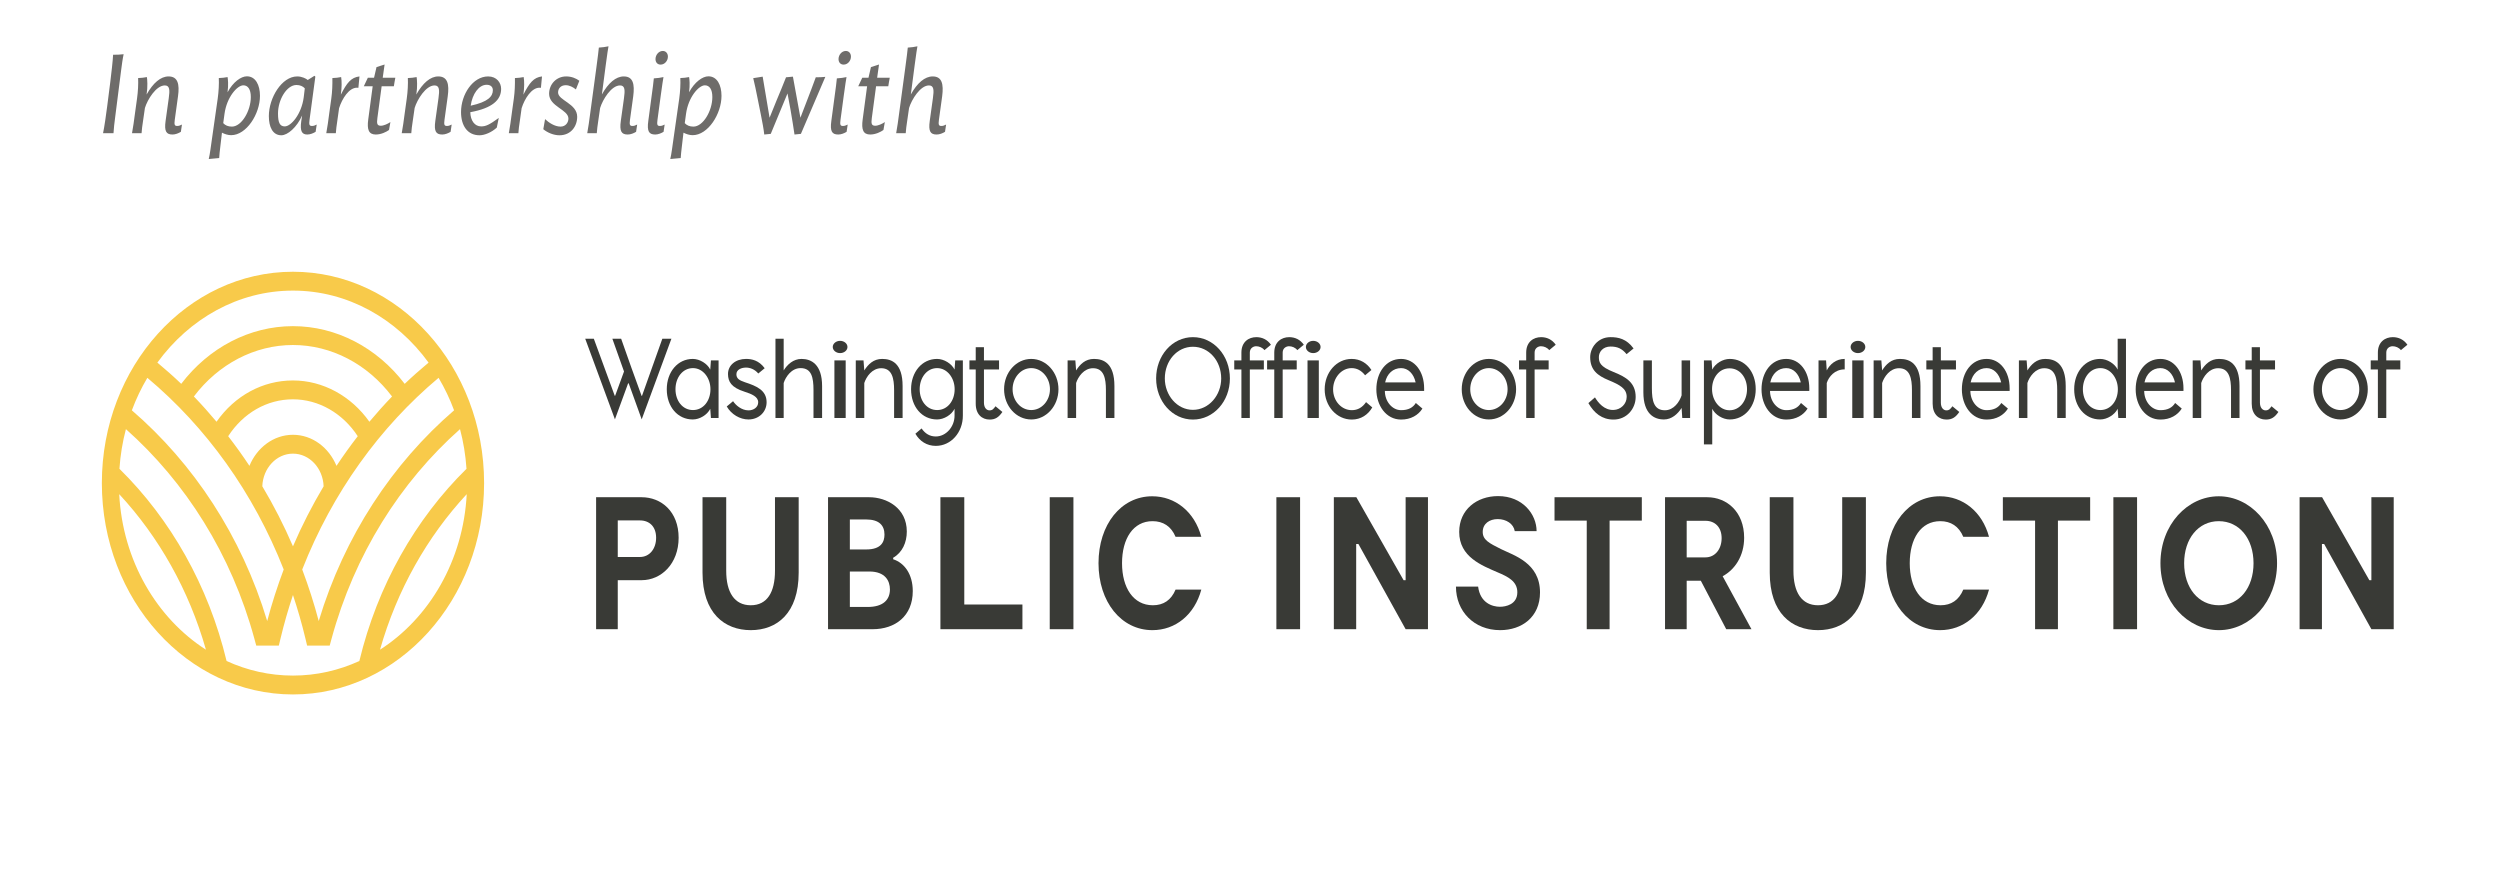 <svg xmlns="http://www.w3.org/2000/svg" xmlns:xlink="http://www.w3.org/1999/xlink" width="270px" height="95px" viewBox="0 0 270 95" version="1.1">
    <title>Washington Office of the Superintendent of Public Instruction Logo</title>
    <g id="Page-1" stroke="none" stroke-width="1" fill="none" fill-rule="evenodd">
        <g id="sts-update">
            <rect id="Rectangle-Copy-119" x="0" y="0" width="270" height="95"/>
            <g id="sts" transform="translate(11, 5)" fill-rule="nonzero">
                <g id="ribbon" transform="translate(0.129, 0)" fill="#6E6C6A">
                    <path d="M1.128,9.388 L0,9.388 C0.128,8.814 0.351,7.269 0.447,6.485 L0.787,3.816 C0.883,3.043 1.064,1.487 1.085,0.913 C1.5,0.913 1.873,0.901 2.224,0.855 C2.138,1.206 2,2.166 1.947,2.634 L1.309,7.656 C1.245,8.112 1.138,9.048 1.128,9.388 Z M6.756,8.054 L7.096,5.607 C7.213,4.764 7.224,4.226 6.671,4.226 C5.735,4.226 4.798,5.747 4.522,6.661 L4.32,8.054 C4.245,8.522 4.181,9.037 4.16,9.388 L3.128,9.388 C3.234,8.826 3.362,7.948 3.458,7.176 L3.671,5.642 C3.777,4.881 3.819,4.062 3.788,3.43 C4.16,3.418 4.415,3.383 4.734,3.324 C4.777,3.547 4.841,4.366 4.703,5.209 C5.405,3.957 6.224,3.254 7.075,3.254 C8.086,3.254 8.277,4.097 8.096,5.396 L7.745,7.948 C7.682,8.452 7.713,8.604 8.011,8.604 C8.182,8.604 8.32,8.557 8.522,8.452 L8.405,9.236 C8.139,9.4 7.809,9.528 7.501,9.528 C6.83,9.528 6.596,9.189 6.756,8.054 Z M12.98,8.299 C13.203,8.545 13.512,8.674 13.916,8.674 C14.959,8.674 15.959,6.977 15.959,5.478 C15.959,4.647 15.65,4.214 15.15,4.214 C14.491,4.214 13.363,5.49 13.118,7.293 L12.98,8.299 Z M11.416,12.174 C11.544,11.659 11.661,10.699 11.778,9.891 L12.384,5.642 C12.49,4.881 12.533,4.062 12.501,3.43 C12.873,3.418 13.129,3.383 13.448,3.324 C13.491,3.535 13.554,4.167 13.448,4.963 C14.044,3.851 14.906,3.242 15.533,3.242 C16.47,3.242 16.948,4.179 16.948,5.349 C16.948,7.304 15.491,9.599 13.831,9.599 C13.491,9.599 13.139,9.482 12.842,9.329 L12.671,10.781 C12.607,11.249 12.554,11.881 12.544,12.069 L11.416,12.174 Z M21.672,5.513 C21.672,5.49 21.789,4.542 21.789,4.542 C21.587,4.319 21.278,4.179 20.885,4.179 C19.842,4.179 18.895,5.759 18.895,7.258 C18.895,8.276 19.108,8.651 19.629,8.651 C20.289,8.651 21.427,7.363 21.672,5.513 Z M20.97,3.254 C21.481,3.254 21.938,3.488 22.108,3.64 L22.832,3.184 L22.928,3.278 L22.3,7.948 C22.236,8.452 22.268,8.604 22.566,8.604 C22.747,8.604 22.874,8.557 23.076,8.452 L22.959,9.236 C22.693,9.4 22.364,9.528 22.055,9.528 C21.47,9.528 21.257,9.154 21.406,8.089 C21.427,7.948 21.47,7.644 21.502,7.468 C20.927,8.768 19.927,9.61 19.257,9.61 C18.321,9.61 17.906,8.709 17.906,7.538 C17.906,5.572 19.3,3.254 20.97,3.254 Z M27.694,3.254 L27.577,4.483 C27.524,4.472 27.47,4.472 27.417,4.472 C26.566,4.472 25.821,5.642 25.492,6.684 L25.3,8.054 C25.226,8.522 25.162,9.037 25.14,9.388 L24.108,9.388 C24.215,8.826 24.343,7.948 24.438,7.176 L24.651,5.642 C24.757,4.881 24.779,4.156 24.768,3.43 C25.14,3.418 25.396,3.383 25.715,3.324 C25.789,3.769 25.789,4.448 25.683,5.221 C26.332,3.945 26.79,3.36 27.694,3.254 Z M31.035,8.182 L30.886,9.037 C30.598,9.247 30.035,9.528 29.46,9.528 C28.694,9.528 28.492,9.002 28.641,7.901 L29.12,4.319 L28.162,4.319 L28.598,3.395 L29.268,3.395 L29.534,2.247 L30.407,1.967 L30.205,3.395 L31.567,3.395 C31.556,3.395 31.407,4.308 31.407,4.319 L30.088,4.319 L29.63,7.737 C29.545,8.358 29.598,8.58 30.003,8.58 C30.311,8.58 30.769,8.37 31.035,8.182 Z M35.886,8.054 L36.227,5.607 C36.344,4.764 36.354,4.226 35.801,4.226 C34.865,4.226 33.928,5.747 33.652,6.661 L33.45,8.054 C33.375,8.522 33.311,9.037 33.29,9.388 L32.258,9.388 C32.364,8.826 32.492,7.948 32.588,7.176 L32.801,5.642 C32.907,4.881 32.95,4.062 32.918,3.43 C33.29,3.418 33.545,3.383 33.865,3.324 C33.907,3.547 33.971,4.366 33.833,5.209 C34.535,3.957 35.354,3.254 36.205,3.254 C37.216,3.254 37.407,4.097 37.227,5.396 L36.876,7.948 C36.812,8.452 36.844,8.604 37.142,8.604 C37.312,8.604 37.45,8.557 37.652,8.452 L37.535,9.236 C37.269,9.4 36.939,9.528 36.631,9.528 C35.961,9.528 35.726,9.189 35.886,8.054 Z M40.663,9.61 C39.344,9.61 38.663,8.557 38.663,7.105 C38.663,5.197 39.94,3.254 41.589,3.254 C42.514,3.254 42.993,3.933 42.993,4.6 C42.993,5.794 42.046,6.684 39.663,7.117 C39.684,8.03 40.142,8.651 40.833,8.651 C41.323,8.651 41.695,8.498 42.738,7.737 L42.525,8.779 C41.972,9.294 41.206,9.61 40.663,9.61 Z M41.429,4.156 C40.589,4.156 39.886,5.139 39.706,6.415 C41.589,6.005 42.099,5.408 42.099,4.741 C42.099,4.413 41.887,4.156 41.429,4.156 Z M47.408,3.254 L47.291,4.483 C47.238,4.472 47.185,4.472 47.132,4.472 C46.281,4.472 45.536,5.642 45.206,6.684 L45.015,8.054 C44.94,8.522 44.876,9.037 44.855,9.388 L43.823,9.388 C43.929,8.826 44.057,7.948 44.153,7.176 L44.366,5.642 C44.472,4.881 44.493,4.156 44.483,3.43 C44.855,3.418 45.11,3.383 45.429,3.324 C45.504,3.769 45.504,4.448 45.398,5.221 C46.047,3.945 46.504,3.36 47.408,3.254 Z M49.291,9.61 C48.674,9.61 48.015,9.341 47.547,8.955 L47.738,7.866 C48.132,8.241 48.781,8.674 49.409,8.674 C49.962,8.674 50.26,8.229 50.26,7.808 C50.26,6.824 48.174,6.508 48.174,5.127 C48.174,4.085 48.972,3.254 50.015,3.254 C50.611,3.254 51.09,3.465 51.441,3.722 L51.068,4.659 C50.749,4.401 50.366,4.202 49.972,4.202 C49.451,4.202 49.143,4.542 49.143,4.987 C49.143,5.853 51.207,6.181 51.207,7.609 C51.207,8.651 50.526,9.61 49.291,9.61 Z M57.26,5.396 L56.909,7.948 C56.845,8.452 56.877,8.604 57.175,8.604 C57.345,8.604 57.484,8.557 57.686,8.452 L57.569,9.236 C57.303,9.4 56.973,9.528 56.664,9.528 C55.994,9.528 55.76,9.189 55.92,8.054 L56.26,5.607 C56.377,4.764 56.388,4.226 55.835,4.226 C54.898,4.226 53.962,5.747 53.685,6.661 L53.483,8.054 C53.409,8.522 53.345,9.037 53.324,9.388 L52.292,9.388 C52.398,8.826 52.526,7.948 52.622,7.176 L53.271,2.365 C53.451,0.995 53.494,0.679 53.547,0.14 C53.941,0.117 54.271,0.07 54.59,0 C54.526,0.304 54.473,0.714 54.292,2.025 C54.292,2.025 53.941,4.776 53.877,5.197 C54.569,3.957 55.388,3.254 56.239,3.254 C57.25,3.254 57.43,4.097 57.26,5.396 Z M61.005,1.112 C61.005,1.569 60.654,1.978 60.218,1.978 C59.846,1.978 59.665,1.697 59.665,1.381 C59.665,0.925 60.016,0.503 60.452,0.503 C60.803,0.503 61.005,0.784 61.005,1.112 Z M58.888,8.054 L59.207,5.666 C59.388,4.355 59.431,4.003 59.484,3.465 C59.888,3.441 60.207,3.395 60.527,3.324 C60.463,3.664 60.409,4.05 60.229,5.338 L59.878,7.948 C59.814,8.452 59.846,8.604 60.133,8.604 C60.314,8.604 60.452,8.557 60.654,8.452 L60.537,9.236 C60.271,9.4 59.941,9.528 59.633,9.528 C58.963,9.528 58.728,9.189 58.888,8.054 Z M62.825,8.299 C63.048,8.545 63.357,8.674 63.761,8.674 C64.803,8.674 65.804,6.977 65.804,5.478 C65.804,4.647 65.495,4.214 64.995,4.214 C64.335,4.214 63.208,5.49 62.963,7.293 L62.825,8.299 Z M61.261,12.174 C61.388,11.659 61.505,10.699 61.622,9.891 L62.229,5.642 C62.335,4.881 62.378,4.062 62.346,3.43 C62.718,3.418 62.974,3.383 63.293,3.324 C63.335,3.535 63.399,4.167 63.293,4.963 C63.888,3.851 64.75,3.242 65.378,3.242 C66.314,3.242 66.793,4.179 66.793,5.349 C66.793,7.304 65.335,9.599 63.676,9.599 C63.335,9.599 62.984,9.482 62.686,9.329 L62.516,10.781 C62.452,11.249 62.399,11.881 62.388,12.069 L61.261,12.174 Z M74.506,3.278 L75.315,7.714 L76.049,5.806 C76.251,5.268 76.741,4.027 76.975,3.348 C77.368,3.348 77.677,3.336 78.007,3.301 L75.368,9.458 L74.677,9.528 C74.592,8.92 74.389,7.679 74.251,6.871 C74.24,6.813 73.932,5.115 73.921,5.092 L72.113,9.458 L71.41,9.528 C71.357,8.978 71.187,8.1 71.049,7.41 L70.687,5.607 C70.549,4.916 70.357,3.957 70.219,3.441 L71.24,3.278 L71.985,7.714 L72.762,5.794 C72.985,5.256 73.506,4.027 73.762,3.348 L74.506,3.278 Z M80.773,1.112 C80.773,1.569 80.422,1.978 79.986,1.978 C79.613,1.978 79.432,1.697 79.432,1.381 C79.432,0.925 79.783,0.503 80.22,0.503 C80.571,0.503 80.773,0.784 80.773,1.112 Z M78.656,8.054 L78.975,5.666 C79.156,4.355 79.198,4.003 79.252,3.465 C79.656,3.441 79.975,3.395 80.294,3.324 C80.23,3.664 80.177,4.05 79.996,5.338 L79.645,7.948 C79.581,8.452 79.613,8.604 79.901,8.604 C80.081,8.604 80.22,8.557 80.422,8.452 L80.305,9.236 C80.039,9.4 79.709,9.528 79.4,9.528 C78.73,9.528 78.496,9.189 78.656,8.054 Z M84.433,8.182 L84.284,9.037 C83.997,9.247 83.433,9.528 82.858,9.528 C82.092,9.528 81.89,9.002 82.039,7.901 L82.518,4.319 L81.56,4.319 L81.996,3.395 L82.667,3.395 L82.933,2.247 L83.805,1.967 L83.603,3.395 L84.965,3.395 C84.954,3.395 84.805,4.308 84.805,4.319 L83.486,4.319 L83.028,7.737 C82.943,8.358 82.997,8.58 83.401,8.58 C83.709,8.58 84.167,8.37 84.433,8.182 Z M90.625,5.396 L90.274,7.948 C90.21,8.452 90.242,8.604 90.54,8.604 C90.71,8.604 90.848,8.557 91.05,8.452 L90.933,9.236 C90.667,9.4 90.338,9.528 90.029,9.528 C89.359,9.528 89.125,9.189 89.284,8.054 L89.625,5.607 C89.742,4.764 89.752,4.226 89.199,4.226 C88.263,4.226 87.327,5.747 87.05,6.661 L86.848,8.054 C86.773,8.522 86.71,9.037 86.688,9.388 L85.656,9.388 C85.763,8.826 85.89,7.948 85.986,7.176 L86.635,2.365 C86.816,0.995 86.859,0.679 86.912,0.14 C87.305,0.117 87.635,0.07 87.954,0 C87.891,0.304 87.837,0.714 87.657,2.025 C87.657,2.025 87.305,4.776 87.242,5.197 C87.933,3.957 88.752,3.254 89.603,3.254 C90.614,3.254 90.795,4.097 90.625,5.396 Z" id="Inpartnershipwith"/>
                </g>
                <g id="OSPI_MainLogo_FullColor-Copy" transform="translate(0, 24.348)">
                    <polyline id="Fill-1" fill="#393A36" points="58.303 15.942 56.899 12.051 56.837 12.051 55.413 15.942 52.204 7.235 53.133 7.235 55.393 13.398 55.434 13.398 56.394 10.773 55.135 7.235 56.084 7.235 57.178 10.328 58.293 13.409 58.334 13.409 60.532 7.235 61.512 7.235 58.303 15.942"/>
                    <path d="M63.84,10.408 C62.715,10.408 61.952,11.446 61.952,12.69 C61.952,13.934 62.715,14.938 63.84,14.938 C64.965,14.938 65.729,13.934 65.729,12.69 C65.729,11.446 64.903,10.408 63.84,10.408 Z M65.78,15.794 L65.708,14.801 C65.388,15.452 64.573,15.954 63.82,15.954 C62.189,15.954 61.012,14.584 61.012,12.69 C61.012,10.83 62.189,9.415 63.82,9.415 C64.573,9.415 65.398,9.928 65.708,10.567 L65.78,9.575 L66.606,9.575 L66.606,15.794 L65.78,15.794 L65.78,15.794 Z" id="Fill-2" fill="#393A36"/>
                    <path d="M68.532,11.069 C68.532,11.515 68.81,11.72 69.461,11.937 C70.689,12.336 71.793,12.792 71.793,14.094 C71.793,15.11 70.987,15.954 69.832,15.954 C68.914,15.954 67.984,15.406 67.489,14.55 L68.171,13.98 C68.439,14.39 69.069,14.972 69.842,14.972 C70.369,14.972 70.885,14.653 70.885,14.094 C70.885,13.5 70.193,13.203 69.399,12.952 C67.964,12.496 67.634,11.857 67.624,11.058 C67.613,10.099 68.449,9.415 69.574,9.415 C70.183,9.415 70.956,9.563 71.586,10.419 L70.895,10.99 C70.492,10.51 69.966,10.35 69.574,10.35 C69.079,10.35 68.532,10.567 68.532,11.069" id="Fill-3" fill="#393A36"/>
                    <path d="M72.75,15.794 L72.75,7.235 L73.637,7.235 L73.637,10.659 C74.029,10.019 74.68,9.415 75.567,9.415 C76.621,9.415 77.786,10.008 77.786,12.347 L77.786,15.794 L76.857,15.794 L76.857,12.781 C76.857,11.423 76.651,10.408 75.464,10.408 C74.484,10.408 73.854,11.343 73.637,12.017 L73.637,15.794 L72.75,15.794" id="Fill-4" fill="#393A36"/>
                    <path d="M79.116,15.794 L80.334,15.794 L80.334,9.575 L79.116,9.575 L79.116,15.794 Z M79.732,7.463 C80.17,7.463 80.526,7.76 80.526,8.125 C80.526,8.49 80.17,8.787 79.732,8.787 C79.294,8.787 78.938,8.49 78.938,8.125 C78.938,7.76 79.294,7.463 79.732,7.463 L79.732,7.463 Z" id="Fill-5" fill="#393A36"/>
                    <path d="M84.272,9.415 C85.325,9.415 86.481,9.895 86.481,12.347 L86.481,15.794 L85.563,15.794 L85.563,12.781 C85.563,11.538 85.356,10.419 84.169,10.419 C83.189,10.419 82.56,11.343 82.343,12.017 L82.343,15.794 L81.424,15.794 L81.424,9.575 L82.26,9.575 L82.343,10.659 C82.766,9.997 83.334,9.415 84.272,9.415" id="Fill-6" fill="#393A36"/>
                    <path d="M90.213,10.408 C89.088,10.408 88.325,11.446 88.325,12.69 C88.325,13.934 89.088,14.938 90.213,14.938 C91.337,14.938 92.102,13.934 92.102,12.69 C92.102,11.446 91.276,10.408 90.213,10.408 Z M92.091,14.801 C91.771,15.452 90.956,15.954 90.203,15.954 C88.572,15.954 87.396,14.584 87.396,12.69 C87.396,10.83 88.572,9.415 90.203,9.415 C90.956,9.415 91.781,9.928 92.091,10.567 L92.163,9.575 L92.989,9.575 L92.989,15.543 C92.989,17.357 91.709,18.807 90.068,18.807 C89.088,18.807 88.325,18.294 87.861,17.494 L88.531,16.924 C88.923,17.494 89.429,17.791 90.068,17.791 C91.163,17.791 92.091,16.753 92.091,15.543 L92.091,14.801 L92.091,14.801 Z" id="Fill-7" fill="#393A36"/>
                    <path d="M95.267,8.147 L95.267,9.575 L96.897,9.575 L96.897,10.556 L95.267,10.556 L95.267,14.139 C95.267,14.721 95.576,14.972 95.865,14.972 C96.195,14.972 96.308,14.801 96.515,14.528 L97.258,15.144 C96.866,15.714 96.495,15.965 95.885,15.965 C95.06,15.965 94.378,15.406 94.378,14.253 L94.378,10.556 L93.697,10.556 L93.697,9.575 L94.378,9.575 L94.378,8.147 L95.267,8.147" id="Fill-8" fill="#393A36"/>
                    <path d="M100.372,14.938 C101.497,14.938 102.395,13.934 102.395,12.69 C102.395,11.446 101.497,10.408 100.372,10.408 C99.248,10.408 98.36,11.446 98.36,12.69 C98.36,13.934 99.248,14.938 100.372,14.938 Z M100.372,9.415 C102.003,9.415 103.314,10.887 103.314,12.69 C103.314,14.494 102.003,15.954 100.372,15.954 C98.742,15.954 97.441,14.494 97.441,12.69 C97.441,10.887 98.742,9.415 100.372,9.415 L100.372,9.415 Z" id="Fill-9" fill="#393A36"/>
                    <path d="M107.149,9.415 C108.202,9.415 109.357,9.895 109.357,12.347 L109.357,15.794 L108.439,15.794 L108.439,12.781 C108.439,11.538 108.233,10.419 107.046,10.419 C106.066,10.419 105.436,11.343 105.22,12.017 L105.22,15.794 L104.301,15.794 L104.301,9.575 L105.137,9.575 L105.22,10.659 C105.643,9.997 106.211,9.415 107.149,9.415" id="Fill-10" fill="#393A36"/>
                    <path d="M117.835,14.915 C119.559,14.915 120.89,13.34 120.89,11.526 C120.89,9.62 119.559,8.102 117.835,8.102 C116.122,8.102 114.801,9.62 114.801,11.526 C114.801,13.34 116.122,14.915 117.835,14.915 Z M117.835,7.064 C120.074,7.064 121.829,9.049 121.829,11.526 C121.829,13.991 120.074,15.965 117.835,15.965 C115.606,15.965 113.862,13.991 113.862,11.526 C113.862,9.049 115.606,7.064 117.835,7.064 L117.835,7.064 Z" id="Fill-11" fill="#393A36"/>
                    <path d="M123.072,15.794 L123.072,10.556 L122.299,10.556 L122.299,9.575 L123.072,9.575 L123.072,8.729 C123.072,7.578 123.857,7.064 124.682,7.064 C125.291,7.064 125.87,7.315 126.261,7.885 L125.559,8.467 C125.353,8.193 124.992,8.045 124.661,8.045 C124.393,8.045 123.981,8.228 123.981,8.729 L123.981,9.575 L125.497,9.575 L125.497,10.556 L123.981,10.556 L123.981,15.794 L123.072,15.794" id="Fill-12" fill="#393A36"/>
                    <path d="M126.621,15.794 L126.621,10.556 L125.847,10.556 L125.847,9.575 L126.621,9.575 L126.621,8.729 C126.621,7.578 127.406,7.064 128.231,7.064 C128.84,7.064 129.418,7.315 129.81,7.885 L129.108,8.467 C128.901,8.193 128.54,8.045 128.21,8.045 C127.942,8.045 127.529,8.228 127.529,8.729 L127.529,9.575 L129.046,9.575 L129.046,10.556 L127.529,10.556 L127.529,15.794 L126.621,15.794" id="Fill-13" fill="#393A36"/>
                    <path d="M130.212,15.794 L131.432,15.794 L131.432,9.575 L130.212,9.575 L130.212,15.794 Z M130.829,7.463 C131.266,7.463 131.623,7.76 131.623,8.125 C131.623,8.49 131.266,8.787 130.829,8.787 C130.39,8.787 130.035,8.49 130.035,8.125 C130.035,7.76 130.39,7.463 130.829,7.463 L130.829,7.463 Z" id="Fill-14" fill="#393A36"/>
                    <path d="M134.997,14.95 C135.637,14.95 136.142,14.653 136.534,14.082 L137.206,14.653 C136.741,15.452 135.978,15.965 134.997,15.965 C133.356,15.965 132.066,14.516 132.066,12.702 C132.066,10.876 133.346,9.415 134.976,9.415 C135.906,9.415 136.649,9.882 137.113,10.613 L136.432,11.183 C136.019,10.659 135.534,10.408 134.976,10.408 C133.862,10.408 132.975,11.469 132.975,12.702 C132.975,13.98 133.904,14.95 134.997,14.95" id="Fill-15" fill="#393A36"/>
                    <path d="M138.596,11.948 L141.888,11.948 C141.682,11.013 141.072,10.408 140.319,10.408 C139.452,10.408 138.792,11.013 138.596,11.948 Z M142.806,12.588 L142.806,12.873 L138.565,12.873 C138.565,14.002 139.35,14.95 140.319,14.95 C141.114,14.95 141.609,14.664 141.909,14.174 L142.621,14.778 C142.177,15.486 141.371,15.965 140.319,15.965 C138.699,15.965 137.646,14.448 137.646,12.702 C137.646,10.876 138.689,9.415 140.319,9.415 C141.774,9.415 142.806,10.773 142.806,12.588 L142.806,12.588 Z" id="Fill-16" fill="#393A36"/>
                    <path d="M149.798,14.938 C150.922,14.938 151.82,13.934 151.82,12.69 C151.82,11.446 150.922,10.408 149.798,10.408 C148.673,10.408 147.786,11.446 147.786,12.69 C147.786,13.934 148.673,14.938 149.798,14.938 Z M149.798,9.415 C151.428,9.415 152.739,10.887 152.739,12.69 C152.739,14.494 151.428,15.954 149.798,15.954 C148.168,15.954 146.867,14.494 146.867,12.69 C146.867,10.887 148.168,9.415 149.798,9.415 L149.798,9.415 Z" id="Fill-17" fill="#393A36"/>
                    <path d="M153.829,15.794 L153.829,10.556 L153.055,10.556 L153.055,9.575 L153.829,9.575 L153.829,8.729 C153.829,7.578 154.614,7.064 155.439,7.064 C156.048,7.064 156.626,7.315 157.018,7.885 L156.316,8.467 C156.11,8.193 155.748,8.045 155.419,8.045 C155.15,8.045 154.738,8.228 154.738,8.729 L154.738,9.575 L156.254,9.575 L156.254,10.556 L154.738,10.556 L154.738,15.794 L153.829,15.794" id="Fill-18" fill="#393A36"/>
                    <path d="M161.679,9.209 C161.679,9.78 161.782,10.236 163.268,10.83 C164.59,11.355 165.652,11.971 165.652,13.523 C165.652,14.778 164.703,15.965 163.258,15.965 C162.01,15.965 161.173,15.269 160.544,14.185 L161.256,13.569 C161.596,14.139 162.257,14.972 163.278,14.927 C164.042,14.893 164.682,14.288 164.682,13.511 C164.682,12.621 163.96,12.222 162.721,11.709 C161.535,11.218 160.74,10.613 160.74,9.221 C160.74,8.217 161.545,7.064 162.938,7.064 C163.764,7.064 164.661,7.235 165.425,8.285 L164.671,8.901 C164.146,8.262 163.64,8.079 162.938,8.079 C162.123,8.079 161.679,8.65 161.679,9.209" id="Fill-19" fill="#393A36"/>
                    <path d="M168.703,15.954 C167.651,15.954 166.484,15.36 166.484,13.021 L166.484,9.575 L167.404,9.575 L167.404,12.588 C167.404,13.945 167.62,14.961 168.807,14.961 C169.787,14.961 170.396,14.025 170.613,13.352 L170.613,9.575 L171.532,9.575 L171.532,15.794 L170.684,15.794 L170.613,14.71 C170.19,15.372 169.54,15.954 168.703,15.954" id="Fill-20" fill="#393A36"/>
                    <path d="M175.79,14.961 C176.915,14.961 177.679,13.922 177.679,12.679 C177.679,11.435 176.915,10.431 175.79,10.431 C174.665,10.431 173.901,11.435 173.901,12.679 C173.901,13.922 174.727,14.961 175.79,14.961 Z M173.85,9.575 L173.922,10.567 C174.242,9.917 175.057,9.415 175.811,9.415 C177.441,9.415 178.618,10.784 178.618,12.679 C178.618,14.539 177.441,15.954 175.811,15.954 C175.057,15.954 174.231,15.441 173.922,14.801 L173.922,18.647 L173.024,18.647 L173.024,9.575 L173.85,9.575 L173.85,9.575 Z" id="Fill-21" fill="#393A36"/>
                    <path d="M180.192,11.948 L183.484,11.948 C183.278,11.013 182.669,10.408 181.916,10.408 C181.049,10.408 180.388,11.013 180.192,11.948 Z M184.404,12.588 L184.404,12.873 L180.161,12.873 C180.161,14.002 180.946,14.95 181.916,14.95 C182.711,14.95 183.206,14.664 183.506,14.174 L184.217,14.778 C183.774,15.486 182.968,15.965 181.916,15.965 C180.296,15.965 179.244,14.448 179.244,12.702 C179.244,10.876 180.285,9.415 181.916,9.415 C183.371,9.415 184.404,10.773 184.404,12.588 L184.404,12.588 Z" id="Fill-22" fill="#393A36"/>
                    <path d="M188.228,9.415 L188.228,10.545 C187.135,10.545 186.506,11.343 186.289,12.017 L186.289,15.794 L185.401,15.794 L185.401,9.575 L186.216,9.575 L186.289,10.659 C186.629,9.997 187.28,9.415 188.228,9.415" id="Fill-23" fill="#393A36"/>
                    <path d="M189.045,15.794 L190.263,15.794 L190.263,9.575 L189.045,9.575 L189.045,15.794 Z M189.66,7.463 C190.098,7.463 190.454,7.76 190.454,8.125 C190.454,8.49 190.098,8.787 189.66,8.787 C189.222,8.787 188.867,8.49 188.867,8.125 C188.867,7.76 189.222,7.463 189.66,7.463 L189.66,7.463 Z" id="Fill-24" fill="#393A36"/>
                    <path d="M194.2,9.415 C195.253,9.415 196.409,9.895 196.409,12.347 L196.409,15.794 L195.49,15.794 L195.49,12.781 C195.49,11.538 195.284,10.419 194.097,10.419 C193.117,10.419 192.487,11.343 192.271,12.017 L192.271,15.794 L191.352,15.794 L191.352,9.575 L192.188,9.575 L192.271,10.659 C192.694,9.997 193.261,9.415 194.2,9.415" id="Fill-25" fill="#393A36"/>
                    <path d="M198.614,8.147 L198.614,9.575 L200.244,9.575 L200.244,10.556 L198.614,10.556 L198.614,14.139 C198.614,14.721 198.923,14.972 199.213,14.972 C199.543,14.972 199.656,14.801 199.862,14.528 L200.606,15.144 C200.213,15.714 199.842,15.965 199.233,15.965 C198.407,15.965 197.726,15.406 197.726,14.253 L197.726,10.556 L197.045,10.556 L197.045,9.575 L197.726,9.575 L197.726,8.147 L198.614,8.147" id="Fill-26" fill="#393A36"/>
                    <path d="M201.831,11.948 L205.124,11.948 C204.917,11.013 204.309,10.408 203.555,10.408 C202.688,10.408 202.028,11.013 201.831,11.948 Z M206.042,12.588 L206.042,12.873 L201.801,12.873 C201.801,14.002 202.585,14.95 203.555,14.95 C204.349,14.95 204.846,14.664 205.145,14.174 L205.856,14.778 C205.413,15.486 204.608,15.965 203.555,15.965 C201.935,15.965 200.882,14.448 200.882,12.702 C200.882,10.876 201.925,9.415 203.555,9.415 C205.01,9.415 206.042,10.773 206.042,12.588 L206.042,12.588 Z" id="Fill-27" fill="#393A36"/>
                    <path d="M209.888,9.415 C210.94,9.415 212.097,9.895 212.097,12.347 L212.097,15.794 L211.178,15.794 L211.178,12.781 C211.178,11.538 210.972,10.419 209.785,10.419 C208.804,10.419 208.175,11.343 207.958,12.017 L207.958,15.794 L207.041,15.794 L207.041,9.575 L207.876,9.575 L207.958,10.659 C208.381,9.997 208.949,9.415 209.888,9.415" id="Fill-28" fill="#393A36"/>
                    <path d="M215.839,10.408 C214.714,10.408 213.951,11.446 213.951,12.69 C213.951,13.934 214.714,14.938 215.839,14.938 C216.964,14.938 217.728,13.934 217.728,12.69 C217.728,11.446 216.902,10.408 215.839,10.408 Z M217.779,15.794 L217.707,14.801 C217.387,15.452 216.572,15.954 215.818,15.954 C214.188,15.954 213.012,14.584 213.012,12.69 C213.012,10.83 214.188,9.415 215.818,9.415 C216.572,9.415 217.398,9.928 217.707,10.567 L217.707,7.235 L218.605,7.235 L218.605,15.794 L217.779,15.794 L217.779,15.794 Z" id="Fill-29" fill="#393A36"/>
                    <path d="M220.604,11.948 L223.896,11.948 C223.69,11.013 223.08,10.408 222.327,10.408 C221.46,10.408 220.8,11.013 220.604,11.948 Z M224.814,12.588 L224.814,12.873 L220.573,12.873 C220.573,14.002 221.357,14.95 222.327,14.95 C223.122,14.95 223.616,14.664 223.916,14.174 L224.629,14.778 C224.184,15.486 223.38,15.965 222.327,15.965 C220.707,15.965 219.654,14.448 219.654,12.702 C219.654,10.876 220.696,9.415 222.327,9.415 C223.782,9.415 224.814,10.773 224.814,12.588 L224.814,12.588 Z" id="Fill-30" fill="#393A36"/>
                    <path d="M228.66,9.415 C229.713,9.415 230.868,9.895 230.868,12.347 L230.868,15.794 L229.95,15.794 L229.95,12.781 C229.95,11.538 229.743,10.419 228.557,10.419 C227.577,10.419 226.947,11.343 226.731,12.017 L226.731,15.794 L225.812,15.794 L225.812,9.575 L226.648,9.575 L226.731,10.659 C227.154,9.997 227.721,9.415 228.66,9.415" id="Fill-31" fill="#393A36"/>
                    <path d="M233.073,8.147 L233.073,9.575 L234.704,9.575 L234.704,10.556 L233.073,10.556 L233.073,14.139 C233.073,14.721 233.383,14.972 233.672,14.972 C234.002,14.972 234.116,14.801 234.322,14.528 L235.065,15.144 C234.673,15.714 234.302,15.965 233.693,15.965 C232.867,15.965 232.186,15.406 232.186,14.253 L232.186,10.556 L231.505,10.556 L231.505,9.575 L232.186,9.575 L232.186,8.147 L233.073,8.147" id="Fill-32" fill="#393A36"/>
                    <path d="M241.78,14.938 C242.904,14.938 243.802,13.934 243.802,12.69 C243.802,11.446 242.904,10.408 241.78,10.408 C240.655,10.408 239.767,11.446 239.767,12.69 C239.767,13.934 240.655,14.938 241.78,14.938 Z M241.78,9.415 C243.41,9.415 244.721,10.887 244.721,12.69 C244.721,14.494 243.41,15.954 241.78,15.954 C240.15,15.954 238.849,14.494 238.849,12.69 C238.849,10.887 240.15,9.415 241.78,9.415 L241.78,9.415 Z" id="Fill-33" fill="#393A36"/>
                    <path d="M245.811,15.794 L245.811,10.556 L245.037,10.556 L245.037,9.575 L245.811,9.575 L245.811,8.729 C245.811,7.578 246.596,7.064 247.421,7.064 C248.029,7.064 248.608,7.315 249,7.885 L248.298,8.467 C248.091,8.193 247.73,8.045 247.4,8.045 C247.131,8.045 246.719,8.228 246.719,8.729 L246.719,9.575 L248.236,9.575 L248.236,10.556 L246.719,10.556 L246.719,15.794 L245.811,15.794" id="Fill-34" fill="#393A36"/>
                    <path d="M59.861,28.73 C59.861,27.529 59.143,26.857 58.112,26.857 L55.718,26.857 L55.718,30.807 L58.112,30.807 C59.161,30.807 59.861,29.911 59.861,28.73 Z M62.292,28.73 C62.292,31.54 60.414,33.312 58.296,33.312 L55.718,33.312 L55.718,38.606 L53.379,38.606 L53.379,24.352 L58.296,24.352 C60.414,24.352 62.292,25.9 62.292,28.73 L62.292,28.73 Z" id="Fill-35" fill="#393A36"/>
                    <path d="M75.257,32.498 C75.257,36.876 72.918,38.708 70.083,38.708 C67.247,38.708 64.872,36.876 64.872,32.498 L64.872,24.352 L67.431,24.352 L67.431,32.294 C67.431,34.615 68.315,36.02 70.083,36.02 C71.851,36.02 72.698,34.615 72.698,32.294 L72.698,24.352 L75.257,24.352 L75.257,32.498" id="Fill-36" fill="#393A36"/>
                    <path d="M85.112,34.309 C85.112,33.393 84.615,32.375 82.884,32.375 L80.784,32.375 L80.784,36.204 L82.7,36.204 C84.431,36.204 85.112,35.389 85.112,34.309 Z M80.784,29.993 L82.552,29.993 C84.191,29.993 84.523,29.158 84.523,28.384 C84.523,27.386 83.934,26.755 82.552,26.755 L80.784,26.755 L80.784,29.993 Z M87.579,34.493 C87.579,37.181 85.683,38.606 83.252,38.606 L78.428,38.606 L78.428,24.352 L82.865,24.352 C84.763,24.352 86.935,25.512 86.935,28.058 C86.935,29.239 86.456,30.319 85.462,30.889 L85.462,31.052 C86.659,31.438 87.579,32.64 87.579,34.493 L87.579,34.493 Z" id="Fill-37" fill="#393A36"/>
                    <polyline id="Fill-38" fill="#393A36" points="99.422 35.939 99.422 38.606 90.565 38.606 90.565 24.352 93.143 24.352 93.143 35.939 99.422 35.939"/>
                    <polygon id="Fill-39" fill="#393A36" points="102.371 38.606 104.93 38.606 104.93 24.352 102.371 24.352"/>
                    <path d="M118.742,34.33 C118.006,37.059 115.944,38.708 113.458,38.708 C110.088,38.708 107.639,35.654 107.639,31.479 C107.639,27.305 110.07,24.25 113.44,24.25 C115.907,24.25 118.006,25.9 118.742,28.629 L115.961,28.629 C115.483,27.488 114.618,26.938 113.476,26.938 C111.377,26.938 110.18,28.832 110.18,31.479 C110.18,34.126 111.395,36.02 113.513,36.02 C114.655,36.02 115.483,35.471 115.961,34.33 L118.742,34.33" id="Fill-40" fill="#393A36"/>
                    <polygon id="Fill-41" fill="#393A36" points="126.849 38.606 129.409 38.606 129.409 24.352 126.849 24.352"/>
                    <polyline id="Fill-42" fill="#393A36" points="143.22 24.352 143.22 38.606 140.808 38.606 135.707 29.402 135.468 29.402 135.468 38.606 133.055 38.606 133.055 24.352 135.487 24.352 140.587 33.312 140.808 33.312 140.808 24.352 143.22 24.352"/>
                    <path d="M151.012,38.708 C148.194,38.708 146.243,36.672 146.243,34.005 L148.637,34.005 C148.858,35.776 150.183,36.183 150.994,36.183 C151.62,36.183 152.872,35.939 152.872,34.615 C152.872,33.414 151.822,32.925 150.772,32.477 C149.042,31.724 146.593,30.807 146.593,28.099 C146.593,25.696 148.489,24.23 150.791,24.23 C153.461,24.23 154.952,26.205 154.952,28.017 L152.595,28.017 C152.466,27.223 151.675,26.714 150.754,26.714 C149.87,26.714 149.134,27.203 149.134,28.099 C149.134,28.975 149.852,29.321 151.104,29.952 C152.449,30.624 155.321,31.419 155.321,34.635 C155.321,37.303 153.351,38.708 151.012,38.708" id="Fill-43" fill="#393A36"/>
                    <polyline id="Fill-44" fill="#393A36" points="166.316 26.877 162.836 26.877 162.836 38.606 160.368 38.606 160.368 26.877 156.888 26.877 156.888 24.352 166.316 24.352 166.316 26.877"/>
                    <path d="M171.162,30.848 L173.187,30.848 C174.237,30.848 174.936,29.952 174.936,28.771 C174.936,27.59 174.218,26.898 173.187,26.898 L171.162,26.898 L171.162,30.848 Z M175.433,38.606 L172.69,33.373 L171.162,33.373 L171.162,38.606 L168.823,38.606 L168.823,24.352 L173.371,24.352 C175.489,24.352 177.367,25.92 177.367,28.73 C177.367,30.685 176.373,32.172 175.046,32.884 L178.158,38.606 L175.433,38.606 L175.433,38.606 Z" id="Fill-45" fill="#393A36"/>
                    <path d="M190.517,32.498 C190.517,36.876 188.178,38.708 185.343,38.708 C182.507,38.708 180.132,36.876 180.132,32.498 L180.132,24.352 L182.691,24.352 L182.691,32.294 C182.691,34.615 183.575,36.02 185.343,36.02 C187.11,36.02 187.958,34.615 187.958,32.294 L187.958,24.352 L190.517,24.352 L190.517,32.498" id="Fill-46" fill="#393A36"/>
                    <path d="M203.814,34.33 C203.079,37.059 201.016,38.708 198.53,38.708 C195.16,38.708 192.711,35.654 192.711,31.479 C192.711,27.305 195.142,24.25 198.511,24.25 C200.979,24.25 203.079,25.9 203.814,28.629 L201.035,28.629 C200.555,27.488 199.69,26.938 198.549,26.938 C196.449,26.938 195.252,28.832 195.252,31.479 C195.252,34.126 196.468,36.02 198.586,36.02 C199.727,36.02 200.555,35.471 201.035,34.33 L203.814,34.33" id="Fill-47" fill="#393A36"/>
                    <polyline id="Fill-48" fill="#393A36" points="214.737 26.877 211.256 26.877 211.256 38.606 208.789 38.606 208.789 26.877 205.309 26.877 205.309 24.352 214.737 24.352 214.737 26.877"/>
                    <polygon id="Fill-49" fill="#393A36" points="217.244 38.606 219.803 38.606 219.803 24.352 217.244 24.352"/>
                    <path d="M232.381,31.479 C232.381,28.832 230.853,26.938 228.625,26.938 C226.415,26.938 224.887,28.832 224.887,31.479 C224.887,34.126 226.415,36.02 228.644,36.02 C230.871,36.02 232.381,34.126 232.381,31.479 Z M222.328,31.479 C222.328,27.305 225.255,24.25 228.625,24.25 C231.995,24.25 234.922,27.305 234.922,31.479 C234.922,35.654 232.013,38.708 228.644,38.708 C225.255,38.708 222.328,35.654 222.328,31.479 L222.328,31.479 Z" id="Fill-50" fill="#393A36"/>
                    <g id="Group-54">
                        <polyline id="Fill-51" fill="#393A36" points="247.521 24.352 247.521 38.606 245.109 38.606 240.007 29.402 239.769 29.402 239.769 38.606 237.356 38.606 237.356 24.352 239.786 24.352 244.887 33.312 245.109 33.312 245.109 24.352 247.521 24.352"/>
                        <path d="M30.041,40.818 C31.876,34.376 35.131,28.625 39.406,24.023 C39.036,31.198 35.36,37.406 30.041,40.818 Z M13.471,42.041 C11.515,33.904 7.426,26.724 1.899,21.281 C1.998,19.806 2.235,18.372 2.599,16.998 C9.047,22.728 14.002,30.537 16.477,39.65 L16.674,40.376 L19.113,40.376 L19.295,39.617 C19.677,38.013 20.131,36.447 20.64,34.914 C21.15,36.447 21.605,38.013 21.987,39.617 L22.168,40.376 L24.607,40.376 L24.804,39.65 C27.279,30.537 32.234,22.728 38.682,16.998 C39.046,18.373 39.283,19.806 39.382,21.282 C33.856,26.724 29.768,33.904 27.811,42.04 C25.6,43.053 23.179,43.615 20.64,43.615 C18.103,43.615 15.682,43.053 13.471,42.041 Z M1.875,24.022 C6.151,28.624 9.406,34.376 11.241,40.819 C5.922,37.407 2.245,31.198 1.875,24.022 Z M20.64,2.037 C26.555,2.037 31.837,5.076 35.286,9.813 C34.406,10.549 33.541,11.307 32.707,12.108 C29.72,8.184 25.303,5.876 20.639,5.876 C15.975,5.876 11.559,8.184 8.573,12.107 C7.74,11.306 6.875,10.549 5.995,9.813 C9.444,5.076 14.726,2.037 20.64,2.037 Z M36.367,11.456 C37.021,12.558 37.583,13.732 38.041,14.967 C31.38,20.71 26.186,28.548 23.423,37.725 C22.92,35.817 22.319,33.963 21.641,32.157 C24.902,23.853 30.026,16.774 36.367,11.456 Z M17.329,23.17 C17.402,21.214 18.853,19.645 20.639,19.645 C22.427,19.645 23.879,21.216 23.951,23.173 C22.722,25.235 21.612,27.396 20.64,29.655 C19.669,27.395 18.557,25.232 17.329,23.17 Z M19.64,32.157 C18.962,33.963 18.361,35.817 17.858,37.725 C15.094,28.548 9.901,20.71 3.241,14.967 C3.698,13.732 4.26,12.558 4.914,11.456 C11.256,16.775 16.379,23.853 19.64,32.157 Z M20.639,11.741 C17.362,11.741 14.359,13.386 12.385,16.198 C11.598,15.257 10.783,14.347 9.939,13.472 C12.579,9.974 16.499,7.913 20.639,7.913 C24.78,7.913 28.7,9.974 31.341,13.474 C30.497,14.349 29.682,15.26 28.894,16.2 C26.925,13.418 23.877,11.741 20.639,11.741 Z M20.639,17.609 C18.552,17.609 16.753,18.987 15.939,20.963 C15.21,19.862 14.444,18.795 13.644,17.762 C15.265,15.262 17.824,13.778 20.639,13.778 C23.422,13.778 26.025,15.29 27.636,17.763 C26.837,18.795 26.071,19.864 25.34,20.965 C24.527,18.989 22.728,17.609 20.639,17.609 Z M20.64,0 C9.259,0 0,10.239 0,22.826 C0,35.412 9.259,45.652 20.64,45.652 C32.022,45.652 41.282,35.412 41.282,22.826 C41.282,10.239 32.022,0 20.64,0 L20.64,0 Z" id="Fill-53" fill="#F8CA4A"/>
                    </g>
                </g>
            </g>
        </g>
    </g>
</svg>